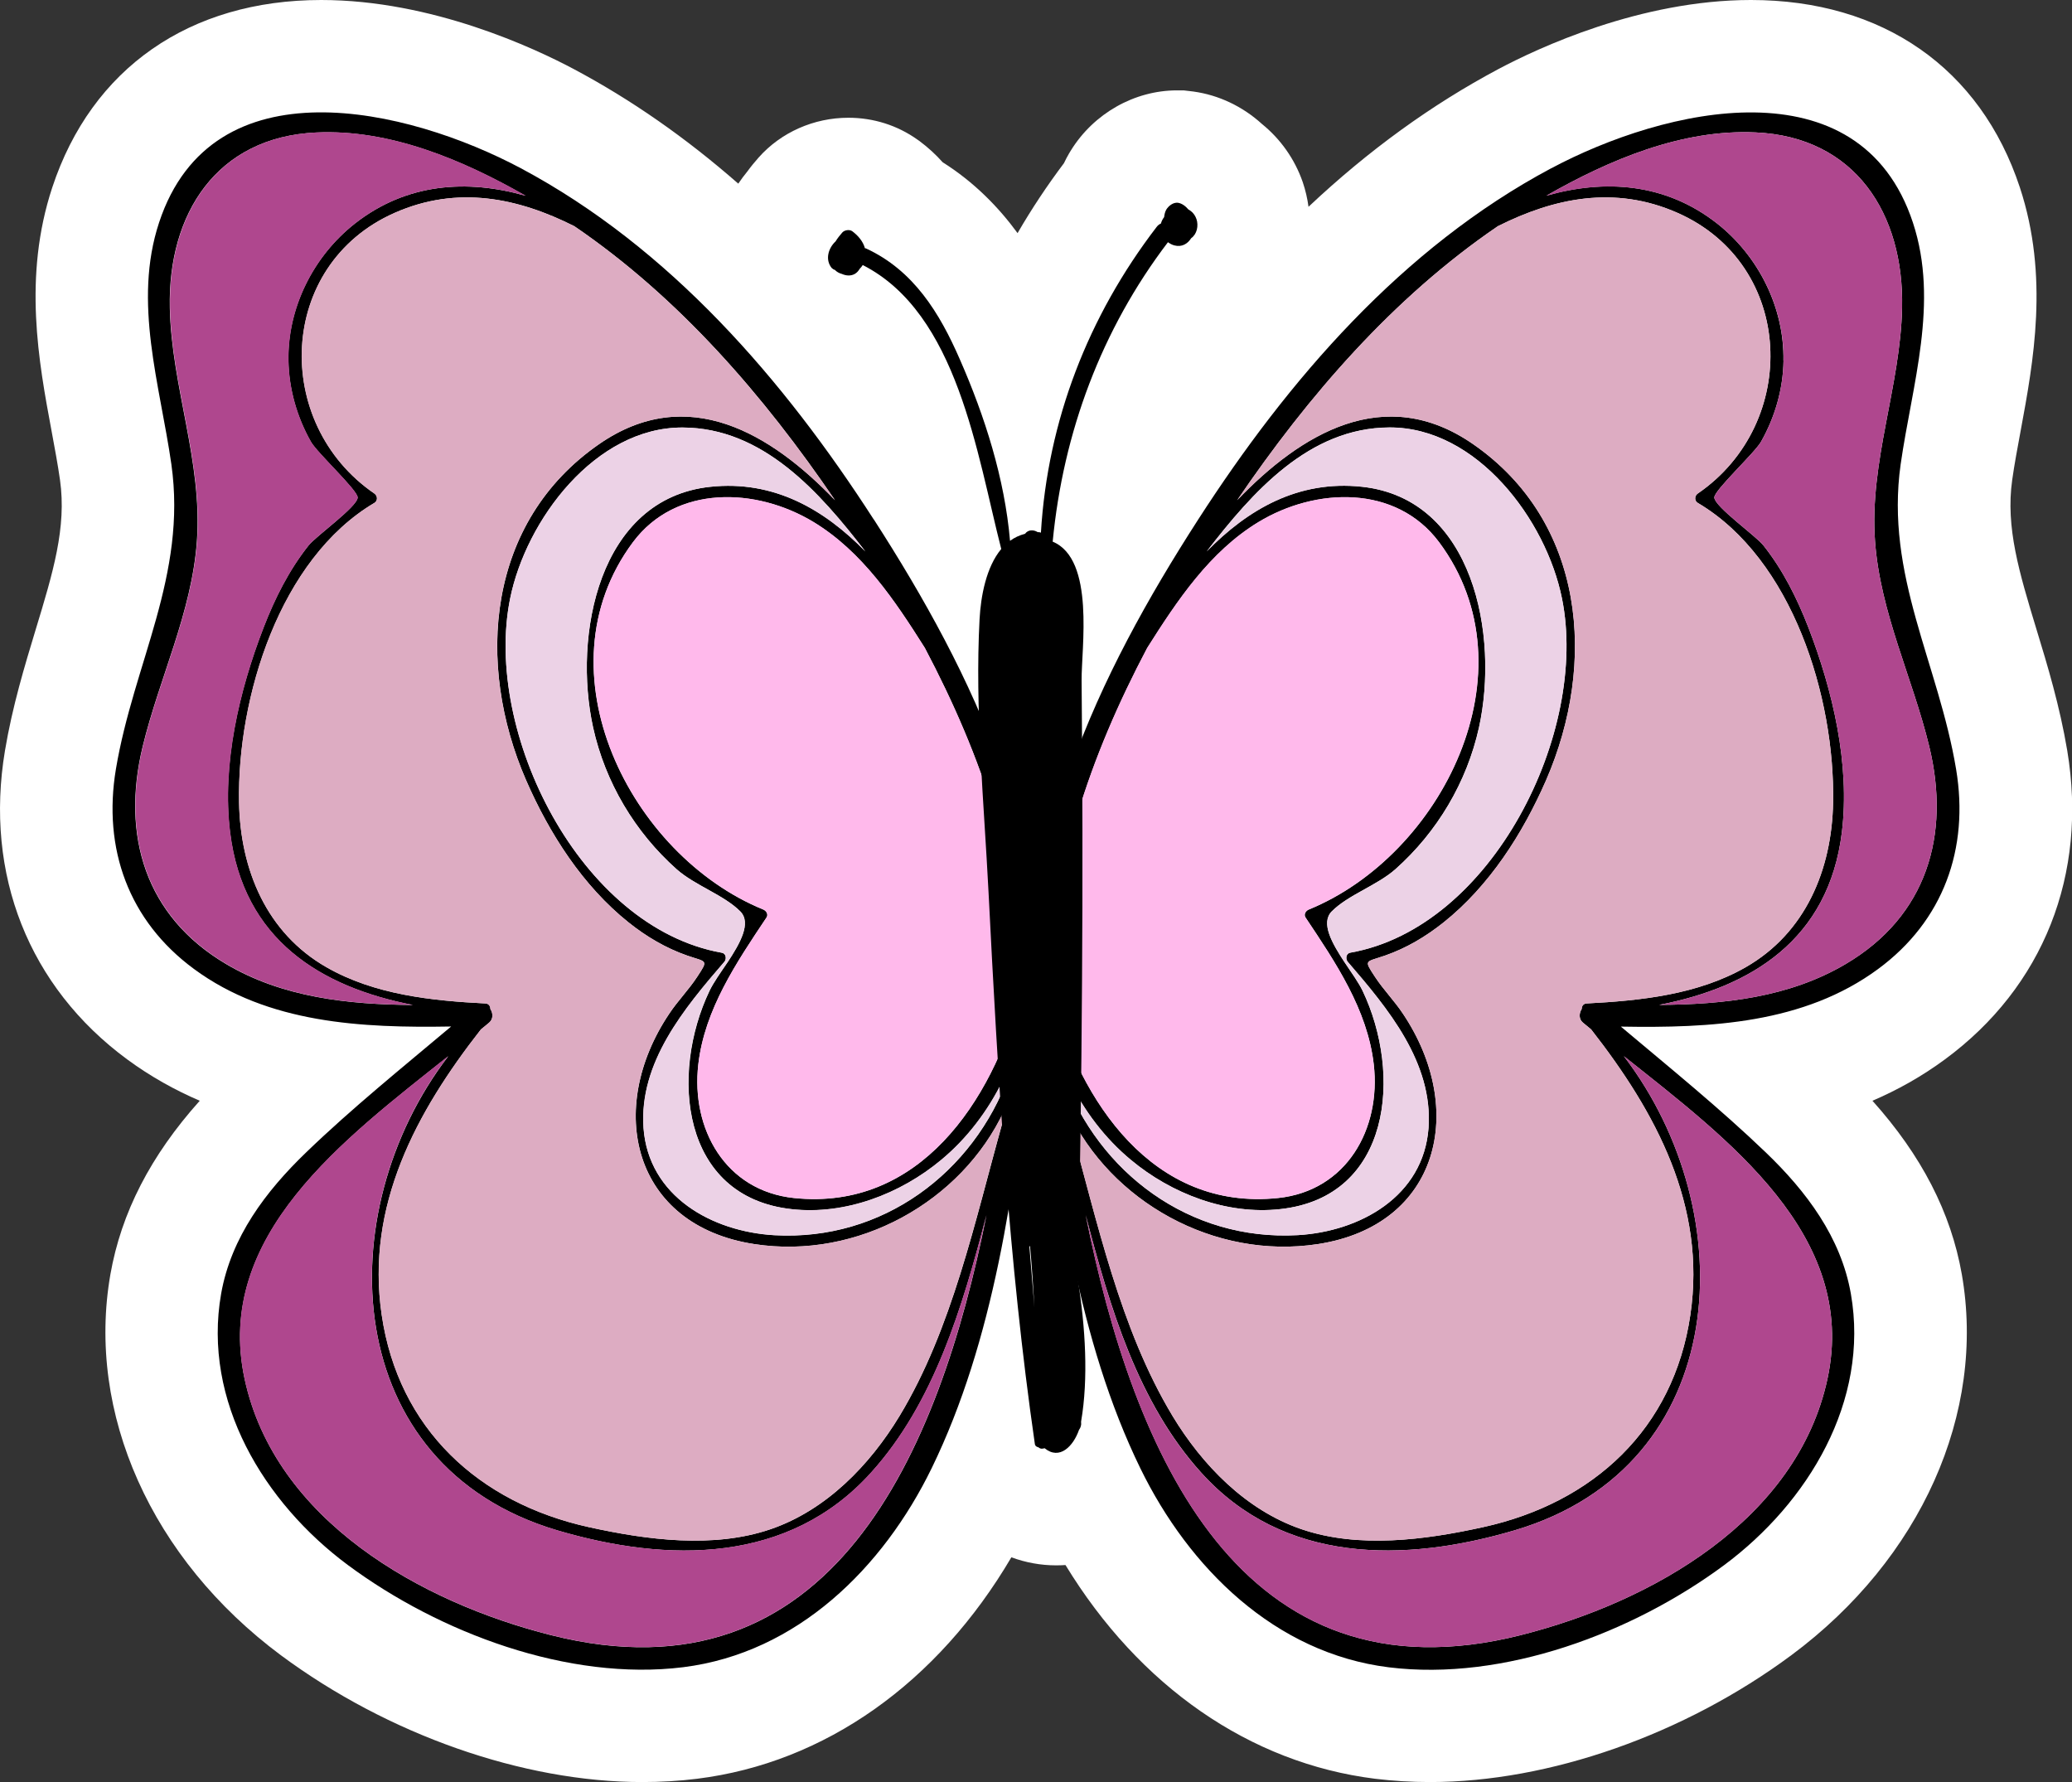 <?xml version="1.0" encoding="UTF-8"?><svg id="Layer_2" xmlns="http://www.w3.org/2000/svg" viewBox="0 0 200.61 172.53"><rect x="0" y="0" width="200.61" height="172.53" fill="#333333" stroke="none"/><defs><style>.cls-1{fill:#ecd2e6;}.cls-2{fill:#fff;}.cls-3{fill:#ffb9eb;}.cls-4{fill:#af478e;}.cls-5{fill:#ddacc2;}</style></defs><g id="Camada_1"><path class="cls-2" d="m138.46,172.53c-1.81,0-3.6-.11-5.33-.32-12.12-1.51-22.82-8.96-29.97-20.69-.3.02-.6.03-.91.03-1.49,0-2.95-.27-4.33-.78-7.15,12.16-18.04,19.9-30.42,21.44-1.74.22-3.53.32-5.34.32-11.52,0-24.6-4.59-34.97-12.28-12.53-9.32-18.85-23.44-16.5-36.88,1.05-5.96,3.89-11.49,8.65-16.8-2.4-1.03-4.76-2.34-7.02-4C2.8,95.56-1.52,84.67.48,72.68c.72-4.31,1.92-8.24,2.97-11.71,1.68-5.53,3.01-9.9,2.36-14.5-.21-1.49-.51-3.08-.82-4.76-1.24-6.65-2.78-14.92.07-23.56C8.87,6.61,18.36,0,31.1,0c10.74,0,20.68,4.68,24.46,6.69,5.56,2.96,10.85,6.65,15.92,11.09.27-.4.56-.79.87-1.17.35-.48.72-.93,1.11-1.37,2.16-2.43,5.34-3.84,8.68-3.84,2.42,0,4.74.73,6.69,2.12l.2.14c.83.62,1.58,1.31,2.24,2.05,3.06,1.93,5.42,4.36,7.25,6.86,1.35-2.33,2.85-4.59,4.49-6.77.15-.32.32-.64.5-.95l.17-.28c2.22-3.59,6.16-5.82,10.28-5.82h.64l.93.11c2.47.34,4.78,1.44,6.66,3.15,1.8,1.46,3.17,3.4,3.94,5.62.27.79.45,1.59.56,2.39,5.81-5.47,11.92-9.89,18.38-13.33,3.78-2.01,13.72-6.69,24.46-6.69,12.74,0,22.22,6.61,26.03,18.14,2.85,8.64,1.31,16.92.08,23.56-.31,1.68-.61,3.27-.82,4.77-.65,4.59.68,8.96,2.36,14.49,1.06,3.47,2.25,7.41,2.97,11.71,2,11.99-2.31,22.88-11.85,29.9-2.25,1.66-4.61,2.97-7.01,4,4.76,5.31,7.6,10.83,8.65,16.79,2.36,13.45-3.96,27.57-16.49,36.88-10.38,7.7-23.46,12.29-34.98,12.29Z"/><path d="m84.61,50.3c9.64,14.96,18.04,32.25,15.52,50.5-.04.25-.19.39-.38.46-1.47,13.71-3.51,28.5-9.55,40.89-4.7,9.64-13.02,17.88-24.05,19.26-11.12,1.38-23.62-3.33-32.48-9.9-8.1-6.02-14.09-15.85-12.26-26.26.97-5.48,4.32-9.92,8.25-13.7,4.44-4.28,9.29-8.19,14.02-12.17-8.64.15-17.72-.28-24.9-5.57-6.33-4.66-8.84-11.65-7.56-19.34,1.72-10.27,6.9-18.75,5.37-29.53-1.1-7.7-3.74-15.66-1.19-23.39,5.15-15.62,24.1-11.08,35.03-5.26,14.4,7.68,25.44,20.46,34.17,34.01Zm14.3,45.91c.06-11.81-3.86-23.05-9.37-33.48-2.9-4.6-6.05-9.31-10.75-12.17-5.56-3.38-13.34-3.65-17.51,1.94-9.29,12.46-.24,30.31,12.62,35.56.29.12.52.47.31.78-2.9,4.34-5.99,8.9-6.6,14.21-.72,6.28,2.64,12.24,9.26,12.94,12.16,1.27,19.17-9.4,21.91-19.62.02-.07.07-.12.13-.16Zm-1.22,7.9c.05-.41.11-.81.16-1.21-.23.58-.48,1.16-.75,1.72-1.43,2.92-3.45,5.6-5.96,7.68-3.95,3.29-9.3,5.35-14.48,4.77-10.78-1.19-11.79-13.12-7.96-21.14.36-.76,1.05-1.74,1.73-2.74,1.22-1.85,2.35-3.83,1.25-4.95-1.59-1.6-4.37-2.5-6.16-4.08-4.05-3.6-6.92-8.43-8.09-13.72-1.95-8.87.49-22.15,11.34-23.31,6.16-.66,11.04,2.19,15.02,6.26-4.43-5.74-9.9-11.97-17.69-12-8.46-.03-15.17,8.96-16.71,16.56-2.61,12.91,6.76,31.85,20.5,34.29.38.07.46.51.3.8-.02.04-.04.06-.06.09-3.86,4.48-8.27,9.74-7.82,16.08.49,6.64,6.64,10.03,12.66,10.38,10.47.59,19.29-6.05,22.72-15.48Zm-.64,4.63c.06-.41.12-.81.18-1.22-4.13,8.84-14.19,14.46-24.18,12.93-11.82-1.81-14.44-13.09-8.25-22.31.82-1.24,1.89-2.32,2.7-3.56,1.12-1.7.93-1.42-.95-2.06-2.08-.73-3.97-1.84-5.68-3.21-4.44-3.54-7.68-8.6-9.93-13.77-4.93-11.32-3.8-25.03,7.08-32.55,8.56-5.92,16.65-1.01,22.83,5.44-6.88-10.11-15.1-19.62-25.24-26.53-5.42-2.73-11.29-3.99-17.4-1.29-11.39,5.03-11.86,20.38-1.96,27.17.32.22.35.7,0,.91-9.17,5.43-13.29,18.83-13.1,29,.12,6.5,2.65,12.63,8.46,15.95,4.64,2.66,10.17,3.25,15.4,3.51.33.02.48.28.47.53.27.41.3.96-.11,1.32-.26.22-.52.44-.8.66-6.27,8-11.17,17.07-9.61,27.64,1.62,11.04,9.39,18.19,20.06,20.55,5.63,1.24,12.06,2.1,17.62.19,5.37-1.85,9.58-6.2,12.46-10.96,5.11-8.46,7.29-18.87,9.95-28.35Zm-1.54,8.91c-2.35,8.97-5.07,18.17-11.17,24.92-7.96,8.84-19.65,8.76-30.39,5.59-21.08-6.25-22.18-30.71-10.55-45.9-10.07,8.02-22.68,17.34-19.72,31.22,2.94,13.72,17.08,21.66,29.68,24.83,27.18,6.85,37.55-17.67,42.15-40.66ZM34.36,21.64c5.03-3.94,10.9-4.29,16.51-2.69-6.08-3.47-13.12-6.45-20.25-6.12-9.65.43-14.38,7.88-14.18,16.98.16,7.61,3.18,14.93,2.62,22.59-.5,6.91-3.63,13.21-5.25,19.88-2.08,8.6.25,16.44,8.09,21.06,5.46,3.23,11.79,3.91,18.07,3.96-8.89-1.73-16.42-6.29-17.7-16.72-.81-6.56.88-13.72,3.25-19.84,1.09-2.82,2.46-5.55,4.35-7.93.71-.9,4.7-3.73,4.75-4.63.04-.69-3.9-4.31-4.52-5.4-1.35-2.38-2.13-5.12-2.18-7.85-.1-5.13,2.42-10.13,6.43-13.28Z"/><path class="cls-3" d="m89.54,62.72c5.51,10.43,9.43,21.67,9.37,33.48-.06.04-.12.09-.13.16-2.74,10.22-9.75,20.89-21.91,19.62-6.62-.7-9.98-6.67-9.26-12.94.61-5.31,3.7-9.87,6.6-14.21.21-.31-.02-.66-.31-.78-12.86-5.25-21.9-23.11-12.62-35.56,4.17-5.59,11.95-5.32,17.51-1.94,4.7,2.86,7.84,7.57,10.75,12.17Z"/><path class="cls-1" d="m97.84,102.89c-.05.4-.11.81-.16,1.21-3.43,9.43-12.24,16.07-22.72,15.48-6.02-.35-12.17-3.74-12.66-10.38-.45-6.34,3.96-11.6,7.82-16.08.03-.03.04-.05.06-.09l.23.15c-.67,1-1.36,1.97-1.73,2.74-3.83,8.02-2.82,19.96,7.96,21.14,5.18.58,10.54-1.48,14.48-4.77,2.51-2.08,4.53-4.76,5.96-7.68.27-.56.52-1.13.75-1.72Z"/><path class="cls-5" d="m97.22,107.51c-.05.41-.12.81-.18,1.22-2.66,9.48-4.84,19.88-9.95,28.35-2.88,4.76-7.09,9.11-12.46,10.96-5.56,1.91-11.99,1.05-17.62-.19-10.67-2.35-18.44-9.51-20.06-20.55-1.56-10.57,3.35-19.64,9.61-27.64.27-.22.54-.44.8-.66.41-.35.37-.91.11-1.32,0-.25-.14-.51-.47-.53-5.23-.27-10.77-.85-15.4-3.51-5.81-3.33-8.34-9.46-8.46-15.95-.19-10.17,3.93-23.58,13.1-29,.35-.21.32-.69,0-.91-9.91-6.79-9.43-22.14,1.96-27.17,6.11-2.7,11.98-1.43,17.4,1.29,10.14,6.91,18.36,16.42,25.24,26.53-6.18-6.45-14.27-11.36-22.83-5.44-10.88,7.52-12.01,21.22-7.08,32.55,2.26,5.17,5.49,10.23,9.93,13.77,1.72,1.37,3.6,2.49,5.68,3.21,1.88.65,2.07.36.95,2.06-.81,1.24-1.88,2.32-2.7,3.56-6.19,9.23-3.57,20.5,8.25,22.31,9.99,1.52,20.05-4.09,24.18-12.93Z"/><path class="cls-4" d="m84.33,142.56c6.1-6.76,8.83-15.95,11.17-24.92-4.6,22.99-14.97,47.52-42.15,40.66-12.6-3.18-26.74-11.11-29.68-24.83-2.97-13.87,9.65-23.2,19.72-31.22-11.62,15.18-10.53,39.65,10.55,45.9,10.74,3.18,22.43,3.25,30.39-5.59Z"/><path class="cls-1" d="m66.09,41.39c7.79.03,13.26,6.26,17.69,12-3.98-4.07-8.86-6.92-15.02-6.26-10.85,1.16-13.29,14.44-11.34,23.31,1.17,5.29,4.04,10.12,8.09,13.72,1.79,1.58,4.57,2.48,6.16,4.08,1.11,1.12-.03,3.1-1.25,4.95l-.23-.15c.16-.28.08-.73-.3-.8-13.75-2.43-23.12-21.38-20.5-34.29,1.53-7.61,8.24-16.59,16.71-16.56Z"/><path class="cls-4" d="m50.88,18.95c-5.61-1.6-11.48-1.25-16.51,2.69-4.01,3.15-6.52,8.15-6.43,13.28.04,2.74.83,5.47,2.18,7.85.62,1.09,4.55,4.71,4.52,5.4-.05.9-4.05,3.73-4.75,4.63-1.89,2.38-3.26,5.12-4.35,7.93-2.37,6.12-4.05,13.28-3.25,19.84,1.27,10.43,8.81,15,17.7,16.72-6.28-.04-12.61-.73-18.07-3.96-7.84-4.62-10.17-12.47-8.09-21.06,1.62-6.67,4.75-12.96,5.25-19.88.56-7.67-2.46-14.98-2.62-22.59-.19-9.1,4.53-16.55,14.18-16.98,7.13-.33,14.17,2.65,20.25,6.12Z"/><path d="m150.18,16.3c10.93-5.83,29.88-10.36,35.03,5.26,2.55,7.73-.09,15.69-1.19,23.39-1.52,10.77,3.66,19.26,5.37,29.53,1.28,7.68-1.23,14.68-7.56,19.34-7.18,5.29-16.25,5.72-24.9,5.57,4.73,3.98,9.57,7.9,14.02,12.17,3.93,3.77,7.29,8.22,8.25,13.7,1.82,10.41-4.16,20.24-12.26,26.26-8.86,6.57-21.36,11.28-32.48,9.9-11.02-1.37-19.34-9.61-24.05-19.26-6.04-12.39-8.08-27.18-9.55-40.89-.19-.07-.35-.21-.38-.46-2.52-18.25,5.88-35.54,15.52-50.5,8.73-13.55,19.77-26.33,34.17-34.01Zm-48.34,80.07c2.74,10.22,9.75,20.89,21.91,19.62,6.62-.7,9.98-6.67,9.26-12.94-.61-5.31-3.7-9.87-6.6-14.21-.21-.31.02-.66.31-.78,12.86-5.25,21.9-23.11,12.62-35.56-4.17-5.59-11.95-5.32-17.51-1.94-4.7,2.86-7.84,7.57-10.75,12.17-5.51,10.43-9.43,21.67-9.37,33.48.06.04.12.09.13.16Zm23.81,23.21c6.02-.35,12.17-3.74,12.66-10.38.45-6.34-3.96-11.6-7.82-16.08-.03-.03-.04-.05-.06-.09-.16-.28-.08-.73.3-.8,13.75-2.43,23.12-21.38,20.5-34.29-1.53-7.61-8.24-16.59-16.71-16.56-7.79.03-13.26,6.26-17.69,12,3.98-4.07,8.86-6.92,15.02-6.26,10.85,1.16,13.29,14.44,11.34,23.31-1.17,5.29-4.04,10.12-8.09,13.72-1.79,1.58-4.57,2.48-6.16,4.08-1.11,1.12.03,3.1,1.25,4.95.67,1,1.36,1.97,1.73,2.74,3.83,8.02,2.82,19.96-7.96,21.14-5.18.58-10.54-1.48-14.48-4.77-2.51-2.08-4.53-4.76-5.96-7.68-.27-.56-.52-1.13-.75-1.72.05.4.11.81.16,1.21,3.43,9.43,12.24,16.07,22.72,15.48Zm-12.13,17.5c2.88,4.76,7.09,9.11,12.46,10.96,5.56,1.91,11.99,1.05,17.62-.19,10.67-2.35,18.44-9.51,20.06-20.55,1.56-10.57-3.35-19.64-9.61-27.64-.27-.22-.54-.44-.8-.66-.41-.35-.37-.91-.11-1.32,0-.25.14-.51.47-.53,5.23-.27,10.77-.85,15.41-3.51,5.81-3.33,8.34-9.46,8.46-15.95.19-10.17-3.93-23.58-13.1-29-.35-.21-.32-.69,0-.91,9.91-6.79,9.43-22.14-1.96-27.17-6.11-2.7-11.98-1.43-17.4,1.29-10.14,6.91-18.36,16.42-25.24,26.53,6.18-6.45,14.27-11.36,22.83-5.44,10.88,7.52,12.01,21.22,7.08,32.55-2.26,5.17-5.49,10.23-9.93,13.77-1.72,1.37-3.6,2.49-5.68,3.21-1.88.65-2.07.36-.95,2.06.81,1.24,1.88,2.32,2.7,3.56,6.19,9.23,3.57,20.5-8.25,22.31-9.99,1.52-20.05-4.09-24.18-12.93.05.41.12.81.18,1.22,2.66,9.48,4.84,19.88,9.95,28.35Zm33.74,21.22c12.6-3.18,26.74-11.11,29.68-24.83,2.97-13.87-9.65-23.2-19.72-31.22,11.62,15.18,10.53,39.65-10.55,45.9-10.74,3.18-22.43,3.25-30.38-5.59-6.1-6.76-8.83-15.95-11.17-24.92,4.6,22.99,14.97,47.52,42.15,40.66Zm25.42-123.38c-.04,2.74-.83,5.47-2.18,7.85-.62,1.09-4.55,4.71-4.52,5.4.05.9,4.05,3.73,4.75,4.63,1.89,2.38,3.26,5.12,4.35,7.93,2.37,6.12,4.05,13.28,3.25,19.84-1.28,10.43-8.81,15-17.7,16.72,6.28-.04,12.61-.73,18.07-3.96,7.84-4.62,10.17-12.47,8.09-21.06-1.62-6.67-4.75-12.96-5.25-19.88-.56-7.67,2.46-14.98,2.62-22.59.19-9.1-4.53-16.55-14.18-16.98-7.13-.33-14.17,2.65-20.25,6.12,5.61-1.6,11.48-1.25,16.51,2.69,4.01,3.15,6.52,8.15,6.43,13.28Z"/><path class="cls-3" d="m111.07,62.72c-5.51,10.43-9.43,21.67-9.37,33.48.06.04.12.09.13.16,2.74,10.22,9.75,20.89,21.91,19.62,6.62-.7,9.98-6.67,9.26-12.94-.61-5.31-3.7-9.87-6.6-14.21-.21-.31.02-.66.31-.78,12.86-5.25,21.9-23.11,12.62-35.56-4.17-5.59-11.95-5.32-17.51-1.94-4.7,2.86-7.84,7.57-10.75,12.17Z"/><path class="cls-1" d="m102.77,102.89c.05.4.11.81.16,1.21,3.43,9.43,12.24,16.07,22.72,15.48,6.02-.35,12.17-3.74,12.66-10.38.45-6.34-3.96-11.6-7.82-16.08-.03-.03-.04-.05-.06-.09l-.23.15c.67,1,1.36,1.97,1.73,2.74,3.83,8.02,2.82,19.96-7.96,21.14-5.18.58-10.54-1.48-14.48-4.77-2.51-2.08-4.53-4.76-5.96-7.68-.27-.56-.52-1.13-.75-1.72Z"/><path class="cls-5" d="m103.39,107.51c.05.41.12.81.18,1.22,2.66,9.48,4.84,19.88,9.95,28.35,2.88,4.76,7.09,9.11,12.46,10.96,5.56,1.91,11.99,1.05,17.62-.19,10.67-2.35,18.44-9.51,20.06-20.55,1.56-10.57-3.35-19.64-9.61-27.64-.27-.22-.54-.44-.8-.66-.41-.35-.37-.91-.11-1.32,0-.25.14-.51.47-.53,5.23-.27,10.77-.85,15.41-3.51,5.81-3.33,8.34-9.46,8.46-15.95.19-10.17-3.93-23.58-13.1-29-.35-.21-.32-.69,0-.91,9.91-6.79,9.43-22.14-1.96-27.17-6.11-2.7-11.98-1.43-17.4,1.29-10.14,6.91-18.36,16.42-25.24,26.53,6.18-6.45,14.27-11.36,22.83-5.44,10.88,7.52,12.01,21.22,7.08,32.55-2.26,5.17-5.49,10.23-9.93,13.77-1.72,1.37-3.6,2.49-5.68,3.21-1.88.65-2.07.36-.95,2.06.81,1.24,1.88,2.32,2.7,3.56,6.19,9.23,3.57,20.5-8.25,22.31-9.99,1.52-20.05-4.09-24.18-12.93Z"/><path class="cls-4" d="m116.28,142.56c-6.1-6.76-8.83-15.95-11.17-24.92,4.6,22.99,14.97,47.52,42.15,40.66,12.6-3.18,26.74-11.11,29.68-24.83,2.97-13.87-9.65-23.2-19.72-31.22,11.62,15.18,10.53,39.65-10.55,45.9-10.74,3.18-22.43,3.25-30.38-5.59Z"/><path class="cls-1" d="m134.53,41.39c-7.79.03-13.26,6.26-17.69,12,3.98-4.07,8.86-6.92,15.02-6.26,10.85,1.16,13.29,14.44,11.34,23.31-1.17,5.29-4.04,10.12-8.09,13.72-1.79,1.58-4.57,2.48-6.16,4.08-1.11,1.12.03,3.1,1.25,4.95l.23-.15c-.16-.28-.08-.73.3-.8,13.75-2.43,23.12-21.38,20.5-34.29-1.53-7.61-8.24-16.59-16.71-16.56Z"/><path class="cls-4" d="m149.74,18.95c5.61-1.6,11.48-1.25,16.51,2.69,4.01,3.15,6.52,8.15,6.43,13.28-.04,2.74-.83,5.47-2.18,7.85-.62,1.09-4.55,4.71-4.52,5.4.05.9,4.05,3.73,4.75,4.63,1.89,2.38,3.26,5.12,4.35,7.93,2.37,6.12,4.05,13.28,3.25,19.84-1.28,10.43-8.81,15-17.7,16.72,6.28-.04,12.61-.73,18.07-3.96,7.84-4.62,10.17-12.47,8.09-21.06-1.62-6.67-4.75-12.96-5.25-19.88-.56-7.67,2.46-14.98,2.62-22.59.19-9.1-4.53-16.55-14.18-16.98-7.13-.33-14.17,2.65-20.25,6.12Z"/><path d="m115.84,21.2c.22.66.05,1.47-.51,1.86-.34.55-.92.89-1.62.7-.22-.05-.43-.17-.63-.31-6.45,8.47-10.14,18.42-11.16,28.99,4.12,1.71,2.77,10.33,2.8,13.45.09,9.73.11,19.45.04,29.17-.06,9.61-.19,19.21-.41,28.81.74,4.59,1.04,9.6.32,13.76,0,.02,0,.04,0,.05.04.27-.04.54-.2.75-.55,1.58-1.88,2.97-3.33,1.78-.06,0-.12.04-.19.04-.17.03-.31-.04-.41-.13-.18-.03-.33-.14-.35-.35-2.55-17.64-3.58-35.6-4.48-53.38-.44-8.7-1.33-17.72-.87-26.43.12-2.24.64-5.06,2.1-6.81-2.35-9.15-4.22-22.81-13.41-27.49-.08.13-.18.25-.29.36-.12.2-.27.38-.48.5-.39.22-.85.18-1.25,0-.27-.07-.5-.2-.68-.39-.11-.03-.21-.09-.31-.19-.65-.8-.33-1.91.38-2.57.19-.31.42-.6.65-.86.21-.24.7-.32.97-.12.56.42,1.04.98,1.22,1.64.04.02.08,0,.12.03,4.59,2.12,7.11,6.23,9.07,10.73,2.42,5.51,4.34,11.54,4.86,17.57.42-.31.91-.54,1.45-.68.31-.42.83-.41,1.23-.16.04,0,.06,0,.09,0,.09,0,.16.03.22.05.65-10.83,4.58-20.96,11.19-29.58.13-.18.27-.28.43-.35.06-.23.17-.44.31-.62.03-.25.08-.5.21-.73.23-.37.67-.71,1.12-.66.39.05.77.35,1.02.65.35.19.63.5.77.91Zm-16.18,99.44c.16,1.97.32,3.94.49,5.91-.11-1.96-.24-3.91-.42-5.87-.03-.02-.04-.03-.06-.04Z"/></g></svg>